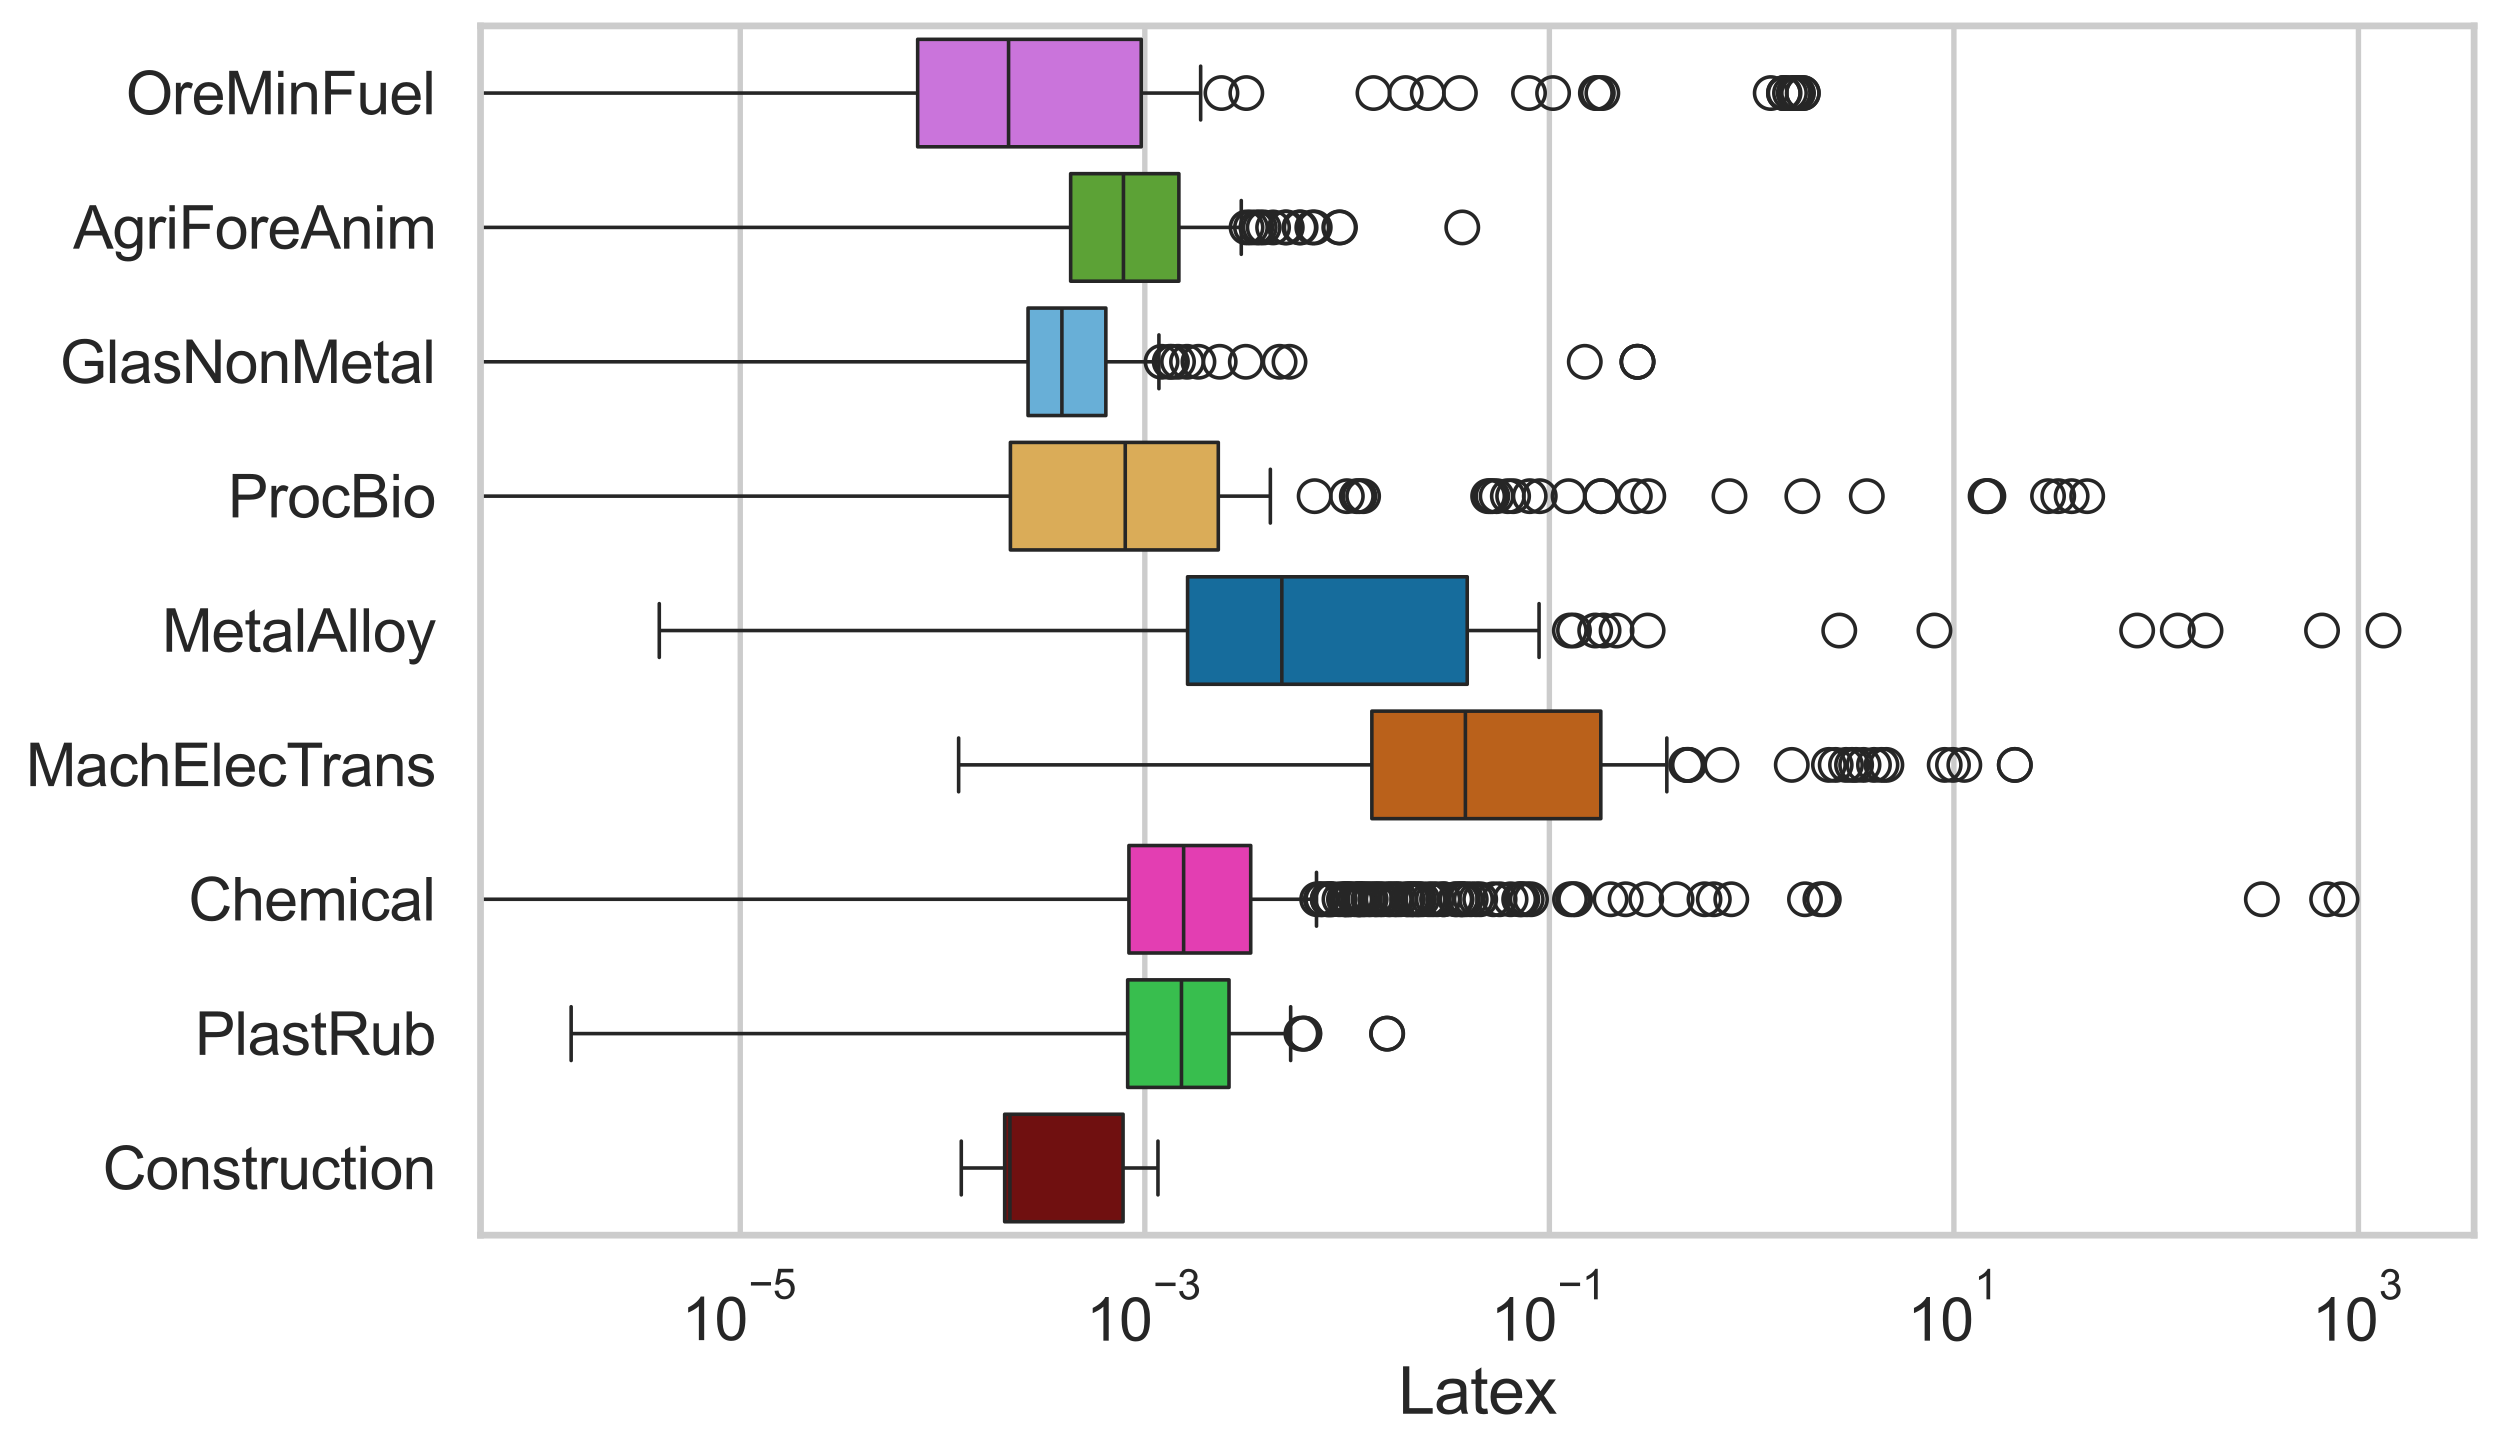 <?xml version="1.0" encoding="utf-8" standalone="no"?>
<!DOCTYPE svg PUBLIC "-//W3C//DTD SVG 1.1//EN"
  "http://www.w3.org/Graphics/SVG/1.1/DTD/svg11.dtd">
<svg xmlns:xlink="http://www.w3.org/1999/xlink" width="695.577pt" height="404.121pt" viewBox="0 0 695.577 404.121" xmlns="http://www.w3.org/2000/svg" version="1.1">
 <defs>
  <style type="text/css">*{stroke-linejoin: round; stroke-linecap: butt}</style>
 </defs>
 <g id="figure_1">
  <g id="patch_1">
   <path d="M 0 404.121 
L 695.577 404.121 
L 695.577 0 
L 0 0 
z
" style="fill: #ffffff"/>
  </g>
  <g id="axes_1">
   <g id="patch_2">
    <path d="M 133.697 343.665 
L 688.377 343.665 
L 688.377 7.2 
L 133.697 7.2 
z
" style="fill: #ffffff"/>
   </g>
   <g id="matplotlib.axis_1">
    <g id="xtick_1">
     <g id="line2d_1">
      <path d="M 205.967 343.665 
L 205.967 7.2 
" clip-path="url(#p8c17ab6122)" style="fill: none; stroke: #cccccc; stroke-width: 1.5; stroke-linecap: round"/>
     </g>
     <g id="text_1">
      <!-- $\mathdefault{10^{-5}}$ -->
      <g style="fill: #262626" transform="translate(189.632 373.015) scale(0.165 -0.165)">
       <defs>
        <path id="ArialMT-31" d="M 2384 0 
L 1822 0 
L 1822 3584 
Q 1619 3391 1289 3197 
Q 959 3003 697 2906 
L 697 3450 
Q 1169 3672 1522 3987 
Q 1875 4303 2022 4600 
L 2384 4600 
L 2384 0 
z
" transform="scale(0.016)"/>
        <path id="ArialMT-30" d="M 266 2259 
Q 266 3072 433 3567 
Q 600 4063 929 4331 
Q 1259 4600 1759 4600 
Q 2128 4600 2406 4451 
Q 2684 4303 2865 4023 
Q 3047 3744 3150 3342 
Q 3253 2941 3253 2259 
Q 3253 1453 3087 958 
Q 2922 463 2592 192 
Q 2263 -78 1759 -78 
Q 1097 -78 719 397 
Q 266 969 266 2259 
z
M 844 2259 
Q 844 1131 1108 757 
Q 1372 384 1759 384 
Q 2147 384 2411 759 
Q 2675 1134 2675 2259 
Q 2675 3391 2411 3762 
Q 2147 4134 1753 4134 
Q 1366 4134 1134 3806 
Q 844 3388 844 2259 
z
" transform="scale(0.016)"/>
        <path id="ArialMT-2212" d="M 3381 1997 
L 356 1997 
L 356 2522 
L 3381 2522 
L 3381 1997 
z
" transform="scale(0.016)"/>
        <path id="ArialMT-35" d="M 266 1200 
L 856 1250 
Q 922 819 1161 601 
Q 1400 384 1738 384 
Q 2144 384 2425 690 
Q 2706 997 2706 1503 
Q 2706 1984 2436 2262 
Q 2166 2541 1728 2541 
Q 1456 2541 1237 2417 
Q 1019 2294 894 2097 
L 366 2166 
L 809 4519 
L 3088 4519 
L 3088 3981 
L 1259 3981 
L 1013 2750 
Q 1425 3038 1878 3038 
Q 2478 3038 2890 2622 
Q 3303 2206 3303 1553 
Q 3303 931 2941 478 
Q 2500 -78 1738 -78 
Q 1113 -78 717 272 
Q 322 622 266 1200 
z
" transform="scale(0.016)"/>
       </defs>
       <use xlink:href="#ArialMT-31" transform="translate(0 0.88)"/>
       <use xlink:href="#ArialMT-30" transform="translate(55.615 0.88)"/>
       <use xlink:href="#ArialMT-2212" transform="translate(112.973 70.573) scale(0.7)"/>
       <use xlink:href="#ArialMT-35" transform="translate(153.852 70.573) scale(0.7)"/>
      </g>
     </g>
    </g>
    <g id="xtick_2">
     <g id="line2d_2">
      <path d="M 318.523 343.665 
L 318.523 7.2 
" clip-path="url(#p8c17ab6122)" style="fill: none; stroke: #cccccc; stroke-width: 1.5; stroke-linecap: round"/>
     </g>
     <g id="text_2">
      <!-- $\mathdefault{10^{-3}}$ -->
      <g style="fill: #262626" transform="translate(302.188 373.18) scale(0.165 -0.165)">
       <defs>
        <path id="ArialMT-33" d="M 269 1209 
L 831 1284 
Q 928 806 1161 595 
Q 1394 384 1728 384 
Q 2125 384 2398 659 
Q 2672 934 2672 1341 
Q 2672 1728 2419 1979 
Q 2166 2231 1775 2231 
Q 1616 2231 1378 2169 
L 1441 2663 
Q 1497 2656 1531 2656 
Q 1891 2656 2178 2843 
Q 2466 3031 2466 3422 
Q 2466 3731 2256 3934 
Q 2047 4138 1716 4138 
Q 1388 4138 1169 3931 
Q 950 3725 888 3313 
L 325 3413 
Q 428 3978 793 4289 
Q 1159 4600 1703 4600 
Q 2078 4600 2393 4439 
Q 2709 4278 2876 4000 
Q 3044 3722 3044 3409 
Q 3044 3113 2884 2869 
Q 2725 2625 2413 2481 
Q 2819 2388 3044 2092 
Q 3269 1797 3269 1353 
Q 3269 753 2831 336 
Q 2394 -81 1725 -81 
Q 1122 -81 723 278 
Q 325 638 269 1209 
z
" transform="scale(0.016)"/>
       </defs>
       <use xlink:href="#ArialMT-31" transform="translate(0 0.994)"/>
       <use xlink:href="#ArialMT-30" transform="translate(55.615 0.994)"/>
       <use xlink:href="#ArialMT-2212" transform="translate(112.973 70.688) scale(0.7)"/>
       <use xlink:href="#ArialMT-33" transform="translate(153.852 70.688) scale(0.7)"/>
      </g>
     </g>
    </g>
    <g id="xtick_3">
     <g id="line2d_3">
      <path d="M 431.079 343.665 
L 431.079 7.2 
" clip-path="url(#p8c17ab6122)" style="fill: none; stroke: #cccccc; stroke-width: 1.5; stroke-linecap: round"/>
     </g>
     <g id="text_3">
      <!-- $\mathdefault{10^{-1}}$ -->
      <g style="fill: #262626" transform="translate(414.744 373.18) scale(0.165 -0.165)">
       <use xlink:href="#ArialMT-31" transform="translate(0 0.994)"/>
       <use xlink:href="#ArialMT-30" transform="translate(55.615 0.994)"/>
       <use xlink:href="#ArialMT-2212" transform="translate(112.973 70.688) scale(0.7)"/>
       <use xlink:href="#ArialMT-31" transform="translate(153.852 70.688) scale(0.7)"/>
      </g>
     </g>
    </g>
    <g id="xtick_4">
     <g id="line2d_4">
      <path d="M 543.635 343.665 
L 543.635 7.2 
" clip-path="url(#p8c17ab6122)" style="fill: none; stroke: #cccccc; stroke-width: 1.5; stroke-linecap: round"/>
     </g>
     <g id="text_4">
      <!-- $\mathdefault{10^{1}}$ -->
      <g style="fill: #262626" transform="translate(530.683 373.18) scale(0.165 -0.165)">
       <use xlink:href="#ArialMT-31" transform="translate(0 0.994)"/>
       <use xlink:href="#ArialMT-30" transform="translate(55.615 0.994)"/>
       <use xlink:href="#ArialMT-31" transform="translate(112.973 70.688) scale(0.7)"/>
      </g>
     </g>
    </g>
    <g id="xtick_5">
     <g id="line2d_5">
      <path d="M 656.191 343.665 
L 656.191 7.2 
" clip-path="url(#p8c17ab6122)" style="fill: none; stroke: #cccccc; stroke-width: 1.5; stroke-linecap: round"/>
     </g>
     <g id="text_5">
      <!-- $\mathdefault{10^{3}}$ -->
      <g style="fill: #262626" transform="translate(643.239 373.18) scale(0.165 -0.165)">
       <use xlink:href="#ArialMT-31" transform="translate(0 0.994)"/>
       <use xlink:href="#ArialMT-30" transform="translate(55.615 0.994)"/>
       <use xlink:href="#ArialMT-33" transform="translate(112.973 70.688) scale(0.7)"/>
      </g>
     </g>
    </g>
    <g id="text_6">
     <!-- Latex -->
     <g style="fill: #262626" transform="translate(389.022 393.344) scale(0.18 -0.18)">
      <defs>
       <path id="ArialMT-4c" d="M 469 0 
L 469 4581 
L 1075 4581 
L 1075 541 
L 3331 541 
L 3331 0 
L 469 0 
z
" transform="scale(0.016)"/>
       <path id="ArialMT-61" d="M 2588 409 
Q 2275 144 1986 34 
Q 1697 -75 1366 -75 
Q 819 -75 525 192 
Q 231 459 231 875 
Q 231 1119 342 1320 
Q 453 1522 633 1644 
Q 813 1766 1038 1828 
Q 1203 1872 1538 1913 
Q 2219 1994 2541 2106 
Q 2544 2222 2544 2253 
Q 2544 2597 2384 2738 
Q 2169 2928 1744 2928 
Q 1347 2928 1158 2789 
Q 969 2650 878 2297 
L 328 2372 
Q 403 2725 575 2942 
Q 747 3159 1072 3276 
Q 1397 3394 1825 3394 
Q 2250 3394 2515 3294 
Q 2781 3194 2906 3042 
Q 3031 2891 3081 2659 
Q 3109 2516 3109 2141 
L 3109 1391 
Q 3109 606 3145 398 
Q 3181 191 3288 0 
L 2700 0 
Q 2613 175 2588 409 
z
M 2541 1666 
Q 2234 1541 1622 1453 
Q 1275 1403 1131 1340 
Q 988 1278 909 1158 
Q 831 1038 831 891 
Q 831 666 1001 516 
Q 1172 366 1500 366 
Q 1825 366 2078 508 
Q 2331 650 2450 897 
Q 2541 1088 2541 1459 
L 2541 1666 
z
" transform="scale(0.016)"/>
       <path id="ArialMT-74" d="M 1650 503 
L 1731 6 
Q 1494 -44 1306 -44 
Q 1000 -44 831 53 
Q 663 150 594 308 
Q 525 466 525 972 
L 525 2881 
L 113 2881 
L 113 3319 
L 525 3319 
L 525 4141 
L 1084 4478 
L 1084 3319 
L 1650 3319 
L 1650 2881 
L 1084 2881 
L 1084 941 
Q 1084 700 1114 631 
Q 1144 563 1211 522 
Q 1278 481 1403 481 
Q 1497 481 1650 503 
z
" transform="scale(0.016)"/>
       <path id="ArialMT-65" d="M 2694 1069 
L 3275 997 
Q 3138 488 2766 206 
Q 2394 -75 1816 -75 
Q 1088 -75 661 373 
Q 234 822 234 1631 
Q 234 2469 665 2931 
Q 1097 3394 1784 3394 
Q 2450 3394 2872 2941 
Q 3294 2488 3294 1666 
Q 3294 1616 3291 1516 
L 816 1516 
Q 847 969 1125 678 
Q 1403 388 1819 388 
Q 2128 388 2347 550 
Q 2566 713 2694 1069 
z
M 847 1978 
L 2700 1978 
Q 2663 2397 2488 2606 
Q 2219 2931 1791 2931 
Q 1403 2931 1139 2672 
Q 875 2413 847 1978 
z
" transform="scale(0.016)"/>
       <path id="ArialMT-78" d="M 47 0 
L 1259 1725 
L 138 3319 
L 841 3319 
L 1350 2541 
Q 1494 2319 1581 2169 
Q 1719 2375 1834 2534 
L 2394 3319 
L 3066 3319 
L 1919 1756 
L 3153 0 
L 2463 0 
L 1781 1031 
L 1600 1309 
L 728 0 
L 47 0 
z
" transform="scale(0.016)"/>
      </defs>
      <use xlink:href="#ArialMT-4c"/>
      <use xlink:href="#ArialMT-61" transform="translate(55.615 0)"/>
      <use xlink:href="#ArialMT-74" transform="translate(111.23 0)"/>
      <use xlink:href="#ArialMT-65" transform="translate(139.014 0)"/>
      <use xlink:href="#ArialMT-78" transform="translate(194.629 0)"/>
     </g>
    </g>
   </g>
   <g id="matplotlib.axis_2">
    <g id="ytick_1">
     <g id="text_7">
      <!-- OreMinFuel -->
      <g style="fill: #262626" transform="translate(35.013 31.798) scale(0.165 -0.165)">
       <defs>
        <path id="ArialMT-4f" d="M 309 2231 
Q 309 3372 921 4017 
Q 1534 4663 2503 4663 
Q 3138 4663 3647 4359 
Q 4156 4056 4423 3514 
Q 4691 2972 4691 2284 
Q 4691 1588 4409 1038 
Q 4128 488 3612 205 
Q 3097 -78 2500 -78 
Q 1853 -78 1343 234 
Q 834 547 571 1087 
Q 309 1628 309 2231 
z
M 934 2222 
Q 934 1394 1379 917 
Q 1825 441 2497 441 
Q 3181 441 3623 922 
Q 4066 1403 4066 2288 
Q 4066 2847 3877 3264 
Q 3688 3681 3323 3911 
Q 2959 4141 2506 4141 
Q 1863 4141 1398 3698 
Q 934 3256 934 2222 
z
" transform="scale(0.016)"/>
        <path id="ArialMT-72" d="M 416 0 
L 416 3319 
L 922 3319 
L 922 2816 
Q 1116 3169 1280 3281 
Q 1444 3394 1641 3394 
Q 1925 3394 2219 3213 
L 2025 2691 
Q 1819 2813 1613 2813 
Q 1428 2813 1281 2702 
Q 1134 2591 1072 2394 
Q 978 2094 978 1738 
L 978 0 
L 416 0 
z
" transform="scale(0.016)"/>
        <path id="ArialMT-4d" d="M 475 0 
L 475 4581 
L 1388 4581 
L 2472 1338 
Q 2622 884 2691 659 
Q 2769 909 2934 1394 
L 4031 4581 
L 4847 4581 
L 4847 0 
L 4263 0 
L 4263 3834 
L 2931 0 
L 2384 0 
L 1059 3900 
L 1059 0 
L 475 0 
z
" transform="scale(0.016)"/>
        <path id="ArialMT-69" d="M 425 3934 
L 425 4581 
L 988 4581 
L 988 3934 
L 425 3934 
z
M 425 0 
L 425 3319 
L 988 3319 
L 988 0 
L 425 0 
z
" transform="scale(0.016)"/>
        <path id="ArialMT-6e" d="M 422 0 
L 422 3319 
L 928 3319 
L 928 2847 
Q 1294 3394 1984 3394 
Q 2284 3394 2536 3286 
Q 2788 3178 2913 3003 
Q 3038 2828 3088 2588 
Q 3119 2431 3119 2041 
L 3119 0 
L 2556 0 
L 2556 2019 
Q 2556 2363 2490 2533 
Q 2425 2703 2258 2804 
Q 2091 2906 1866 2906 
Q 1506 2906 1245 2678 
Q 984 2450 984 1813 
L 984 0 
L 422 0 
z
" transform="scale(0.016)"/>
        <path id="ArialMT-46" d="M 525 0 
L 525 4581 
L 3616 4581 
L 3616 4041 
L 1131 4041 
L 1131 2622 
L 3281 2622 
L 3281 2081 
L 1131 2081 
L 1131 0 
L 525 0 
z
" transform="scale(0.016)"/>
        <path id="ArialMT-75" d="M 2597 0 
L 2597 488 
Q 2209 -75 1544 -75 
Q 1250 -75 995 37 
Q 741 150 617 320 
Q 494 491 444 738 
Q 409 903 409 1263 
L 409 3319 
L 972 3319 
L 972 1478 
Q 972 1038 1006 884 
Q 1059 663 1231 536 
Q 1403 409 1656 409 
Q 1909 409 2131 539 
Q 2353 669 2445 892 
Q 2538 1116 2538 1541 
L 2538 3319 
L 3100 3319 
L 3100 0 
L 2597 0 
z
" transform="scale(0.016)"/>
        <path id="ArialMT-6c" d="M 409 0 
L 409 4581 
L 972 4581 
L 972 0 
L 409 0 
z
" transform="scale(0.016)"/>
       </defs>
       <use xlink:href="#ArialMT-4f"/>
       <use xlink:href="#ArialMT-72" transform="translate(77.783 0)"/>
       <use xlink:href="#ArialMT-65" transform="translate(111.084 0)"/>
       <use xlink:href="#ArialMT-4d" transform="translate(166.699 0)"/>
       <use xlink:href="#ArialMT-69" transform="translate(250 0)"/>
       <use xlink:href="#ArialMT-6e" transform="translate(272.217 0)"/>
       <use xlink:href="#ArialMT-46" transform="translate(327.832 0)"/>
       <use xlink:href="#ArialMT-75" transform="translate(388.916 0)"/>
       <use xlink:href="#ArialMT-65" transform="translate(444.531 0)"/>
       <use xlink:href="#ArialMT-6c" transform="translate(500.146 0)"/>
      </g>
     </g>
    </g>
    <g id="ytick_2">
     <g id="text_8">
      <!-- AgriForeAnim -->
      <g style="fill: #262626" transform="translate(20.341 69.183) scale(0.165 -0.165)">
       <defs>
        <path id="ArialMT-41" d="M -9 0 
L 1750 4581 
L 2403 4581 
L 4278 0 
L 3588 0 
L 3053 1388 
L 1138 1388 
L 634 0 
L -9 0 
z
M 1313 1881 
L 2866 1881 
L 2388 3150 
Q 2169 3728 2063 4100 
Q 1975 3659 1816 3225 
L 1313 1881 
z
" transform="scale(0.016)"/>
        <path id="ArialMT-67" d="M 319 -275 
L 866 -356 
Q 900 -609 1056 -725 
Q 1266 -881 1628 -881 
Q 2019 -881 2231 -725 
Q 2444 -569 2519 -288 
Q 2563 -116 2559 434 
Q 2191 0 1641 0 
Q 956 0 581 494 
Q 206 988 206 1678 
Q 206 2153 378 2554 
Q 550 2956 876 3175 
Q 1203 3394 1644 3394 
Q 2231 3394 2613 2919 
L 2613 3319 
L 3131 3319 
L 3131 450 
Q 3131 -325 2973 -648 
Q 2816 -972 2473 -1159 
Q 2131 -1347 1631 -1347 
Q 1038 -1347 672 -1080 
Q 306 -813 319 -275 
z
M 784 1719 
Q 784 1066 1043 766 
Q 1303 466 1694 466 
Q 2081 466 2343 764 
Q 2606 1063 2606 1700 
Q 2606 2309 2336 2618 
Q 2066 2928 1684 2928 
Q 1309 2928 1046 2623 
Q 784 2319 784 1719 
z
" transform="scale(0.016)"/>
        <path id="ArialMT-6f" d="M 213 1659 
Q 213 2581 725 3025 
Q 1153 3394 1769 3394 
Q 2453 3394 2887 2945 
Q 3322 2497 3322 1706 
Q 3322 1066 3130 698 
Q 2938 331 2570 128 
Q 2203 -75 1769 -75 
Q 1072 -75 642 372 
Q 213 819 213 1659 
z
M 791 1659 
Q 791 1022 1069 705 
Q 1347 388 1769 388 
Q 2188 388 2466 706 
Q 2744 1025 2744 1678 
Q 2744 2294 2464 2611 
Q 2184 2928 1769 2928 
Q 1347 2928 1069 2612 
Q 791 2297 791 1659 
z
" transform="scale(0.016)"/>
        <path id="ArialMT-6d" d="M 422 0 
L 422 3319 
L 925 3319 
L 925 2853 
Q 1081 3097 1340 3245 
Q 1600 3394 1931 3394 
Q 2300 3394 2536 3241 
Q 2772 3088 2869 2813 
Q 3263 3394 3894 3394 
Q 4388 3394 4653 3120 
Q 4919 2847 4919 2278 
L 4919 0 
L 4359 0 
L 4359 2091 
Q 4359 2428 4304 2576 
Q 4250 2725 4106 2815 
Q 3963 2906 3769 2906 
Q 3419 2906 3187 2673 
Q 2956 2441 2956 1928 
L 2956 0 
L 2394 0 
L 2394 2156 
Q 2394 2531 2256 2718 
Q 2119 2906 1806 2906 
Q 1569 2906 1367 2781 
Q 1166 2656 1075 2415 
Q 984 2175 984 1722 
L 984 0 
L 422 0 
z
" transform="scale(0.016)"/>
       </defs>
       <use xlink:href="#ArialMT-41"/>
       <use xlink:href="#ArialMT-67" transform="translate(66.699 0)"/>
       <use xlink:href="#ArialMT-72" transform="translate(122.314 0)"/>
       <use xlink:href="#ArialMT-69" transform="translate(155.615 0)"/>
       <use xlink:href="#ArialMT-46" transform="translate(177.832 0)"/>
       <use xlink:href="#ArialMT-6f" transform="translate(238.916 0)"/>
       <use xlink:href="#ArialMT-72" transform="translate(294.531 0)"/>
       <use xlink:href="#ArialMT-65" transform="translate(327.832 0)"/>
       <use xlink:href="#ArialMT-41" transform="translate(383.447 0)"/>
       <use xlink:href="#ArialMT-6e" transform="translate(450.146 0)"/>
       <use xlink:href="#ArialMT-69" transform="translate(505.762 0)"/>
       <use xlink:href="#ArialMT-6d" transform="translate(527.979 0)"/>
      </g>
     </g>
    </g>
    <g id="ytick_3">
     <g id="text_9">
      <!-- GlasNonMetal -->
      <g style="fill: #262626" transform="translate(16.659 106.568) scale(0.165 -0.165)">
       <defs>
        <path id="ArialMT-47" d="M 2638 1797 
L 2638 2334 
L 4578 2338 
L 4578 638 
Q 4131 281 3656 101 
Q 3181 -78 2681 -78 
Q 2006 -78 1454 211 
Q 903 500 622 1047 
Q 341 1594 341 2269 
Q 341 2938 620 3517 
Q 900 4097 1425 4378 
Q 1950 4659 2634 4659 
Q 3131 4659 3532 4498 
Q 3934 4338 4162 4050 
Q 4391 3763 4509 3300 
L 3963 3150 
Q 3859 3500 3706 3700 
Q 3553 3900 3268 4020 
Q 2984 4141 2638 4141 
Q 2222 4141 1919 4014 
Q 1616 3888 1430 3681 
Q 1244 3475 1141 3228 
Q 966 2803 966 2306 
Q 966 1694 1177 1281 
Q 1388 869 1791 669 
Q 2194 469 2647 469 
Q 3041 469 3416 620 
Q 3791 772 3984 944 
L 3984 1797 
L 2638 1797 
z
" transform="scale(0.016)"/>
        <path id="ArialMT-73" d="M 197 991 
L 753 1078 
Q 800 744 1014 566 
Q 1228 388 1613 388 
Q 2000 388 2187 545 
Q 2375 703 2375 916 
Q 2375 1106 2209 1216 
Q 2094 1291 1634 1406 
Q 1016 1563 777 1677 
Q 538 1791 414 1992 
Q 291 2194 291 2438 
Q 291 2659 392 2848 
Q 494 3038 669 3163 
Q 800 3259 1026 3326 
Q 1253 3394 1513 3394 
Q 1903 3394 2198 3281 
Q 2494 3169 2634 2976 
Q 2775 2784 2828 2463 
L 2278 2388 
Q 2241 2644 2061 2787 
Q 1881 2931 1553 2931 
Q 1166 2931 1000 2803 
Q 834 2675 834 2503 
Q 834 2394 903 2306 
Q 972 2216 1119 2156 
Q 1203 2125 1616 2013 
Q 2213 1853 2448 1751 
Q 2684 1650 2818 1456 
Q 2953 1263 2953 975 
Q 2953 694 2789 445 
Q 2625 197 2315 61 
Q 2006 -75 1616 -75 
Q 969 -75 630 194 
Q 291 463 197 991 
z
" transform="scale(0.016)"/>
        <path id="ArialMT-4e" d="M 488 0 
L 488 4581 
L 1109 4581 
L 3516 984 
L 3516 4581 
L 4097 4581 
L 4097 0 
L 3475 0 
L 1069 3600 
L 1069 0 
L 488 0 
z
" transform="scale(0.016)"/>
       </defs>
       <use xlink:href="#ArialMT-47"/>
       <use xlink:href="#ArialMT-6c" transform="translate(77.783 0)"/>
       <use xlink:href="#ArialMT-61" transform="translate(100 0)"/>
       <use xlink:href="#ArialMT-73" transform="translate(155.615 0)"/>
       <use xlink:href="#ArialMT-4e" transform="translate(205.615 0)"/>
       <use xlink:href="#ArialMT-6f" transform="translate(277.832 0)"/>
       <use xlink:href="#ArialMT-6e" transform="translate(333.447 0)"/>
       <use xlink:href="#ArialMT-4d" transform="translate(389.062 0)"/>
       <use xlink:href="#ArialMT-65" transform="translate(472.363 0)"/>
       <use xlink:href="#ArialMT-74" transform="translate(527.979 0)"/>
       <use xlink:href="#ArialMT-61" transform="translate(555.762 0)"/>
       <use xlink:href="#ArialMT-6c" transform="translate(611.377 0)"/>
      </g>
     </g>
    </g>
    <g id="ytick_4">
     <g id="text_10">
      <!-- ProcBio -->
      <g style="fill: #262626" transform="translate(63.424 143.953) scale(0.165 -0.165)">
       <defs>
        <path id="ArialMT-50" d="M 494 0 
L 494 4581 
L 2222 4581 
Q 2678 4581 2919 4538 
Q 3256 4481 3484 4323 
Q 3713 4166 3852 3881 
Q 3991 3597 3991 3256 
Q 3991 2672 3619 2267 
Q 3247 1863 2275 1863 
L 1100 1863 
L 1100 0 
L 494 0 
z
M 1100 2403 
L 2284 2403 
Q 2872 2403 3119 2622 
Q 3366 2841 3366 3238 
Q 3366 3525 3220 3729 
Q 3075 3934 2838 4000 
Q 2684 4041 2272 4041 
L 1100 4041 
L 1100 2403 
z
" transform="scale(0.016)"/>
        <path id="ArialMT-63" d="M 2588 1216 
L 3141 1144 
Q 3050 572 2676 248 
Q 2303 -75 1759 -75 
Q 1078 -75 664 370 
Q 250 816 250 1647 
Q 250 2184 428 2587 
Q 606 2991 970 3192 
Q 1334 3394 1763 3394 
Q 2303 3394 2647 3120 
Q 2991 2847 3088 2344 
L 2541 2259 
Q 2463 2594 2264 2762 
Q 2066 2931 1784 2931 
Q 1359 2931 1093 2626 
Q 828 2322 828 1663 
Q 828 994 1084 691 
Q 1341 388 1753 388 
Q 2084 388 2306 591 
Q 2528 794 2588 1216 
z
" transform="scale(0.016)"/>
        <path id="ArialMT-42" d="M 469 0 
L 469 4581 
L 2188 4581 
Q 2713 4581 3030 4442 
Q 3347 4303 3526 4014 
Q 3706 3725 3706 3409 
Q 3706 3116 3547 2856 
Q 3388 2597 3066 2438 
Q 3481 2316 3704 2022 
Q 3928 1728 3928 1328 
Q 3928 1006 3792 729 
Q 3656 453 3456 303 
Q 3256 153 2954 76 
Q 2653 0 2216 0 
L 469 0 
z
M 1075 2656 
L 2066 2656 
Q 2469 2656 2644 2709 
Q 2875 2778 2992 2937 
Q 3109 3097 3109 3338 
Q 3109 3566 3000 3739 
Q 2891 3913 2687 3977 
Q 2484 4041 1991 4041 
L 1075 4041 
L 1075 2656 
z
M 1075 541 
L 2216 541 
Q 2509 541 2628 563 
Q 2838 600 2978 687 
Q 3119 775 3209 942 
Q 3300 1109 3300 1328 
Q 3300 1584 3169 1773 
Q 3038 1963 2805 2039 
Q 2572 2116 2134 2116 
L 1075 2116 
L 1075 541 
z
" transform="scale(0.016)"/>
       </defs>
       <use xlink:href="#ArialMT-50"/>
       <use xlink:href="#ArialMT-72" transform="translate(66.699 0)"/>
       <use xlink:href="#ArialMT-6f" transform="translate(100 0)"/>
       <use xlink:href="#ArialMT-63" transform="translate(155.615 0)"/>
       <use xlink:href="#ArialMT-42" transform="translate(205.615 0)"/>
       <use xlink:href="#ArialMT-69" transform="translate(272.314 0)"/>
       <use xlink:href="#ArialMT-6f" transform="translate(294.531 0)"/>
      </g>
     </g>
    </g>
    <g id="ytick_5">
     <g id="text_11">
      <!-- MetalAlloy -->
      <g style="fill: #262626" transform="translate(45.088 181.337) scale(0.165 -0.165)">
       <defs>
        <path id="ArialMT-79" d="M 397 -1278 
L 334 -750 
Q 519 -800 656 -800 
Q 844 -800 956 -737 
Q 1069 -675 1141 -563 
Q 1194 -478 1313 -144 
Q 1328 -97 1363 -6 
L 103 3319 
L 709 3319 
L 1400 1397 
Q 1534 1031 1641 628 
Q 1738 1016 1872 1384 
L 2581 3319 
L 3144 3319 
L 1881 -56 
Q 1678 -603 1566 -809 
Q 1416 -1088 1222 -1217 
Q 1028 -1347 759 -1347 
Q 597 -1347 397 -1278 
z
" transform="scale(0.016)"/>
       </defs>
       <use xlink:href="#ArialMT-4d"/>
       <use xlink:href="#ArialMT-65" transform="translate(83.301 0)"/>
       <use xlink:href="#ArialMT-74" transform="translate(138.916 0)"/>
       <use xlink:href="#ArialMT-61" transform="translate(166.699 0)"/>
       <use xlink:href="#ArialMT-6c" transform="translate(222.314 0)"/>
       <use xlink:href="#ArialMT-41" transform="translate(244.531 0)"/>
       <use xlink:href="#ArialMT-6c" transform="translate(311.23 0)"/>
       <use xlink:href="#ArialMT-6c" transform="translate(333.447 0)"/>
       <use xlink:href="#ArialMT-6f" transform="translate(355.664 0)"/>
       <use xlink:href="#ArialMT-79" transform="translate(411.279 0)"/>
      </g>
     </g>
    </g>
    <g id="ytick_6">
     <g id="text_12">
      <!-- MachElecTrans -->
      <g style="fill: #262626" transform="translate(7.2 218.722) scale(0.165 -0.165)">
       <defs>
        <path id="ArialMT-68" d="M 422 0 
L 422 4581 
L 984 4581 
L 984 2938 
Q 1378 3394 1978 3394 
Q 2347 3394 2619 3248 
Q 2891 3103 3008 2847 
Q 3125 2591 3125 2103 
L 3125 0 
L 2563 0 
L 2563 2103 
Q 2563 2525 2380 2717 
Q 2197 2909 1863 2909 
Q 1613 2909 1392 2779 
Q 1172 2650 1078 2428 
Q 984 2206 984 1816 
L 984 0 
L 422 0 
z
" transform="scale(0.016)"/>
        <path id="ArialMT-45" d="M 506 0 
L 506 4581 
L 3819 4581 
L 3819 4041 
L 1113 4041 
L 1113 2638 
L 3647 2638 
L 3647 2100 
L 1113 2100 
L 1113 541 
L 3925 541 
L 3925 0 
L 506 0 
z
" transform="scale(0.016)"/>
        <path id="ArialMT-54" d="M 1659 0 
L 1659 4041 
L 150 4041 
L 150 4581 
L 3781 4581 
L 3781 4041 
L 2266 4041 
L 2266 0 
L 1659 0 
z
" transform="scale(0.016)"/>
       </defs>
       <use xlink:href="#ArialMT-4d"/>
       <use xlink:href="#ArialMT-61" transform="translate(83.301 0)"/>
       <use xlink:href="#ArialMT-63" transform="translate(138.916 0)"/>
       <use xlink:href="#ArialMT-68" transform="translate(188.916 0)"/>
       <use xlink:href="#ArialMT-45" transform="translate(244.531 0)"/>
       <use xlink:href="#ArialMT-6c" transform="translate(311.23 0)"/>
       <use xlink:href="#ArialMT-65" transform="translate(333.447 0)"/>
       <use xlink:href="#ArialMT-63" transform="translate(389.062 0)"/>
       <use xlink:href="#ArialMT-54" transform="translate(439.062 0)"/>
       <use xlink:href="#ArialMT-72" transform="translate(496.396 0)"/>
       <use xlink:href="#ArialMT-61" transform="translate(529.697 0)"/>
       <use xlink:href="#ArialMT-6e" transform="translate(585.312 0)"/>
       <use xlink:href="#ArialMT-73" transform="translate(640.928 0)"/>
      </g>
     </g>
    </g>
    <g id="ytick_7">
     <g id="text_13">
      <!-- Chemical -->
      <g style="fill: #262626" transform="translate(52.428 256.107) scale(0.165 -0.165)">
       <defs>
        <path id="ArialMT-43" d="M 3763 1606 
L 4369 1453 
Q 4178 706 3683 314 
Q 3188 -78 2472 -78 
Q 1731 -78 1267 223 
Q 803 525 561 1097 
Q 319 1669 319 2325 
Q 319 3041 592 3573 
Q 866 4106 1370 4382 
Q 1875 4659 2481 4659 
Q 3169 4659 3637 4309 
Q 4106 3959 4291 3325 
L 3694 3184 
Q 3534 3684 3231 3912 
Q 2928 4141 2469 4141 
Q 1941 4141 1586 3887 
Q 1231 3634 1087 3207 
Q 944 2781 944 2328 
Q 944 1744 1114 1308 
Q 1284 872 1643 656 
Q 2003 441 2422 441 
Q 2931 441 3284 734 
Q 3638 1028 3763 1606 
z
" transform="scale(0.016)"/>
       </defs>
       <use xlink:href="#ArialMT-43"/>
       <use xlink:href="#ArialMT-68" transform="translate(72.217 0)"/>
       <use xlink:href="#ArialMT-65" transform="translate(127.832 0)"/>
       <use xlink:href="#ArialMT-6d" transform="translate(183.447 0)"/>
       <use xlink:href="#ArialMT-69" transform="translate(266.748 0)"/>
       <use xlink:href="#ArialMT-63" transform="translate(288.965 0)"/>
       <use xlink:href="#ArialMT-61" transform="translate(338.965 0)"/>
       <use xlink:href="#ArialMT-6c" transform="translate(394.58 0)"/>
      </g>
     </g>
    </g>
    <g id="ytick_8">
     <g id="text_14">
      <!-- PlastRub -->
      <g style="fill: #262626" transform="translate(54.248 293.492) scale(0.165 -0.165)">
       <defs>
        <path id="ArialMT-52" d="M 503 0 
L 503 4581 
L 2534 4581 
Q 3147 4581 3465 4457 
Q 3784 4334 3975 4021 
Q 4166 3709 4166 3331 
Q 4166 2844 3850 2509 
Q 3534 2175 2875 2084 
Q 3116 1969 3241 1856 
Q 3506 1613 3744 1247 
L 4541 0 
L 3778 0 
L 3172 953 
Q 2906 1366 2734 1584 
Q 2563 1803 2427 1890 
Q 2291 1978 2150 2013 
Q 2047 2034 1813 2034 
L 1109 2034 
L 1109 0 
L 503 0 
z
M 1109 2559 
L 2413 2559 
Q 2828 2559 3062 2645 
Q 3297 2731 3419 2920 
Q 3541 3109 3541 3331 
Q 3541 3656 3305 3865 
Q 3069 4075 2559 4075 
L 1109 4075 
L 1109 2559 
z
" transform="scale(0.016)"/>
        <path id="ArialMT-62" d="M 941 0 
L 419 0 
L 419 4581 
L 981 4581 
L 981 2947 
Q 1338 3394 1891 3394 
Q 2197 3394 2470 3270 
Q 2744 3147 2920 2923 
Q 3097 2700 3197 2384 
Q 3297 2069 3297 1709 
Q 3297 856 2875 390 
Q 2453 -75 1863 -75 
Q 1275 -75 941 416 
L 941 0 
z
M 934 1684 
Q 934 1088 1097 822 
Q 1363 388 1816 388 
Q 2184 388 2453 708 
Q 2722 1028 2722 1663 
Q 2722 2313 2464 2622 
Q 2206 2931 1841 2931 
Q 1472 2931 1203 2611 
Q 934 2291 934 1684 
z
" transform="scale(0.016)"/>
       </defs>
       <use xlink:href="#ArialMT-50"/>
       <use xlink:href="#ArialMT-6c" transform="translate(66.699 0)"/>
       <use xlink:href="#ArialMT-61" transform="translate(88.916 0)"/>
       <use xlink:href="#ArialMT-73" transform="translate(144.531 0)"/>
       <use xlink:href="#ArialMT-74" transform="translate(194.531 0)"/>
       <use xlink:href="#ArialMT-52" transform="translate(222.314 0)"/>
       <use xlink:href="#ArialMT-75" transform="translate(294.531 0)"/>
       <use xlink:href="#ArialMT-62" transform="translate(350.146 0)"/>
      </g>
     </g>
    </g>
    <g id="ytick_9">
     <g id="text_15">
      <!-- Construction -->
      <g style="fill: #262626" transform="translate(28.575 330.877) scale(0.165 -0.165)">
       <use xlink:href="#ArialMT-43"/>
       <use xlink:href="#ArialMT-6f" transform="translate(72.217 0)"/>
       <use xlink:href="#ArialMT-6e" transform="translate(127.832 0)"/>
       <use xlink:href="#ArialMT-73" transform="translate(183.447 0)"/>
       <use xlink:href="#ArialMT-74" transform="translate(233.447 0)"/>
       <use xlink:href="#ArialMT-72" transform="translate(261.23 0)"/>
       <use xlink:href="#ArialMT-75" transform="translate(294.531 0)"/>
       <use xlink:href="#ArialMT-63" transform="translate(350.146 0)"/>
       <use xlink:href="#ArialMT-74" transform="translate(400.146 0)"/>
       <use xlink:href="#ArialMT-69" transform="translate(427.93 0)"/>
       <use xlink:href="#ArialMT-6f" transform="translate(450.146 0)"/>
       <use xlink:href="#ArialMT-6e" transform="translate(505.762 0)"/>
      </g>
     </g>
    </g>
   </g>
   <g id="patch_3">
    <path d="M 255.324 10.938 
L 255.324 40.846 
L 317.526 40.846 
L 317.526 10.938 
L 255.324 10.938 
z
" clip-path="url(#p8c17ab6122)" style="fill: #ca74db; stroke: #262626; stroke-linejoin: miter"/>
   </g>
   <g id="line2d_6">
    <path d="M 255.324 25.892 
L -1 25.892 
" clip-path="url(#p8c17ab6122)" style="fill: none; stroke: #262626"/>
   </g>
   <g id="line2d_7">
    <path d="M 317.526 25.892 
L 334.058 25.892 
" clip-path="url(#p8c17ab6122)" style="fill: none; stroke: #262626"/>
   </g>
   <g id="line2d_8">
    <path clip-path="url(#p8c17ab6122)" style="fill: none; stroke: #262626; stroke-linecap: round"/>
   </g>
   <g id="line2d_9">
    <path d="M 334.058 18.415 
L 334.058 33.369 
" clip-path="url(#p8c17ab6122)" style="fill: none; stroke: #262626; stroke-linecap: round"/>
   </g>
   <g id="line2d_10">
    <defs>
     <path id="m4a6186d5d4" d="M 0 4.5 
C 1.193 4.5 2.338 4.026 3.182 3.182 
C 4.026 2.338 4.5 1.193 4.5 0 
C 4.5 -1.193 4.026 -2.338 3.182 -3.182 
C 2.338 -4.026 1.193 -4.5 0 -4.5 
C -1.193 -4.5 -2.338 -4.026 -3.182 -3.182 
C -4.026 -2.338 -4.5 -1.193 -4.5 0 
C -4.5 1.193 -4.026 2.338 -3.182 3.182 
C -2.338 4.026 -1.193 4.5 0 4.5 
z
" style="stroke: #262626"/>
    </defs>
    <g clip-path="url(#p8c17ab6122)">
     <use xlink:href="#m4a6186d5d4" x="499.706" y="25.892" style="fill-opacity: 0; stroke: #262626"/>
     <use xlink:href="#m4a6186d5d4" x="496.347" y="25.892" style="fill-opacity: 0; stroke: #262626"/>
     <use xlink:href="#m4a6186d5d4" x="391.091" y="25.892" style="fill-opacity: 0; stroke: #262626"/>
     <use xlink:href="#m4a6186d5d4" x="382.143" y="25.892" style="fill-opacity: 0; stroke: #262626"/>
     <use xlink:href="#m4a6186d5d4" x="444.572" y="25.892" style="fill-opacity: 0; stroke: #262626"/>
     <use xlink:href="#m4a6186d5d4" x="346.765" y="25.892" style="fill-opacity: 0; stroke: #262626"/>
     <use xlink:href="#m4a6186d5d4" x="501.599" y="25.892" style="fill-opacity: 0; stroke: #262626"/>
     <use xlink:href="#m4a6186d5d4" x="425.42" y="25.892" style="fill-opacity: 0; stroke: #262626"/>
     <use xlink:href="#m4a6186d5d4" x="406.188" y="25.892" style="fill-opacity: 0; stroke: #262626"/>
     <use xlink:href="#m4a6186d5d4" x="500.266" y="25.892" style="fill-opacity: 0; stroke: #262626"/>
     <use xlink:href="#m4a6186d5d4" x="499.07" y="25.892" style="fill-opacity: 0; stroke: #262626"/>
     <use xlink:href="#m4a6186d5d4" x="445.82" y="25.892" style="fill-opacity: 0; stroke: #262626"/>
     <use xlink:href="#m4a6186d5d4" x="496.349" y="25.892" style="fill-opacity: 0; stroke: #262626"/>
     <use xlink:href="#m4a6186d5d4" x="499.588" y="25.892" style="fill-opacity: 0; stroke: #262626"/>
     <use xlink:href="#m4a6186d5d4" x="501.599" y="25.892" style="fill-opacity: 0; stroke: #262626"/>
     <use xlink:href="#m4a6186d5d4" x="444.021" y="25.892" style="fill-opacity: 0; stroke: #262626"/>
     <use xlink:href="#m4a6186d5d4" x="339.849" y="25.892" style="fill-opacity: 0; stroke: #262626"/>
     <use xlink:href="#m4a6186d5d4" x="432.115" y="25.892" style="fill-opacity: 0; stroke: #262626"/>
     <use xlink:href="#m4a6186d5d4" x="496.532" y="25.892" style="fill-opacity: 0; stroke: #262626"/>
     <use xlink:href="#m4a6186d5d4" x="499.588" y="25.892" style="fill-opacity: 0; stroke: #262626"/>
     <use xlink:href="#m4a6186d5d4" x="498.027" y="25.892" style="fill-opacity: 0; stroke: #262626"/>
     <use xlink:href="#m4a6186d5d4" x="492.662" y="25.892" style="fill-opacity: 0; stroke: #262626"/>
     <use xlink:href="#m4a6186d5d4" x="397.251" y="25.892" style="fill-opacity: 0; stroke: #262626"/>
    </g>
   </g>
   <g id="patch_4">
    <path d="M 297.888 48.323 
L 297.888 78.231 
L 327.999 78.231 
L 327.999 48.323 
L 297.888 48.323 
z
" clip-path="url(#p8c17ab6122)" style="fill: #5ca236; stroke: #262626; stroke-linejoin: miter"/>
   </g>
   <g id="line2d_11">
    <path d="M 297.888 63.277 
L -1 63.277 
" clip-path="url(#p8c17ab6122)" style="fill: none; stroke: #262626"/>
   </g>
   <g id="line2d_12">
    <path d="M 327.999 63.277 
L 345.36 63.277 
" clip-path="url(#p8c17ab6122)" style="fill: none; stroke: #262626"/>
   </g>
   <g id="line2d_13">
    <path clip-path="url(#p8c17ab6122)" style="fill: none; stroke: #262626; stroke-linecap: round"/>
   </g>
   <g id="line2d_14">
    <path d="M 345.36 55.8 
L 345.36 70.754 
" clip-path="url(#p8c17ab6122)" style="fill: none; stroke: #262626; stroke-linecap: round"/>
   </g>
   <g id="line2d_15">
    <g clip-path="url(#p8c17ab6122)">
     <use xlink:href="#m4a6186d5d4" x="365.124" y="63.277" style="fill-opacity: 0; stroke: #262626"/>
     <use xlink:href="#m4a6186d5d4" x="346.831" y="63.277" style="fill-opacity: 0; stroke: #262626"/>
     <use xlink:href="#m4a6186d5d4" x="354.211" y="63.277" style="fill-opacity: 0; stroke: #262626"/>
     <use xlink:href="#m4a6186d5d4" x="358.019" y="63.277" style="fill-opacity: 0; stroke: #262626"/>
     <use xlink:href="#m4a6186d5d4" x="406.849" y="63.277" style="fill-opacity: 0; stroke: #262626"/>
     <use xlink:href="#m4a6186d5d4" x="372.622" y="63.277" style="fill-opacity: 0; stroke: #262626"/>
     <use xlink:href="#m4a6186d5d4" x="372.823" y="63.277" style="fill-opacity: 0; stroke: #262626"/>
     <use xlink:href="#m4a6186d5d4" x="361.544" y="63.277" style="fill-opacity: 0; stroke: #262626"/>
     <use xlink:href="#m4a6186d5d4" x="365.802" y="63.277" style="fill-opacity: 0; stroke: #262626"/>
     <use xlink:href="#m4a6186d5d4" x="351.592" y="63.277" style="fill-opacity: 0; stroke: #262626"/>
     <use xlink:href="#m4a6186d5d4" x="357.526" y="63.277" style="fill-opacity: 0; stroke: #262626"/>
     <use xlink:href="#m4a6186d5d4" x="350.513" y="63.277" style="fill-opacity: 0; stroke: #262626"/>
     <use xlink:href="#m4a6186d5d4" x="361.873" y="63.277" style="fill-opacity: 0; stroke: #262626"/>
     <use xlink:href="#m4a6186d5d4" x="349.574" y="63.277" style="fill-opacity: 0; stroke: #262626"/>
     <use xlink:href="#m4a6186d5d4" x="348.059" y="63.277" style="fill-opacity: 0; stroke: #262626"/>
    </g>
   </g>
   <g id="patch_5">
    <path d="M 286.035 85.708 
L 286.035 115.616 
L 307.68 115.616 
L 307.68 85.708 
L 286.035 85.708 
z
" clip-path="url(#p8c17ab6122)" style="fill: #68afd7; stroke: #262626; stroke-linejoin: miter"/>
   </g>
   <g id="line2d_16">
    <path d="M 286.035 100.662 
L -1 100.662 
" clip-path="url(#p8c17ab6122)" style="fill: none; stroke: #262626"/>
   </g>
   <g id="line2d_17">
    <path d="M 307.68 100.662 
L 322.447 100.662 
" clip-path="url(#p8c17ab6122)" style="fill: none; stroke: #262626"/>
   </g>
   <g id="line2d_18">
    <path clip-path="url(#p8c17ab6122)" style="fill: none; stroke: #262626; stroke-linecap: round"/>
   </g>
   <g id="line2d_19">
    <path d="M 322.447 93.185 
L 322.447 108.139 
" clip-path="url(#p8c17ab6122)" style="fill: none; stroke: #262626; stroke-linecap: round"/>
   </g>
   <g id="line2d_20">
    <g clip-path="url(#p8c17ab6122)">
     <use xlink:href="#m4a6186d5d4" x="455.601" y="100.662" style="fill-opacity: 0; stroke: #262626"/>
     <use xlink:href="#m4a6186d5d4" x="358.78" y="100.662" style="fill-opacity: 0; stroke: #262626"/>
     <use xlink:href="#m4a6186d5d4" x="440.936" y="100.662" style="fill-opacity: 0; stroke: #262626"/>
     <use xlink:href="#m4a6186d5d4" x="323.167" y="100.662" style="fill-opacity: 0; stroke: #262626"/>
     <use xlink:href="#m4a6186d5d4" x="326.072" y="100.662" style="fill-opacity: 0; stroke: #262626"/>
     <use xlink:href="#m4a6186d5d4" x="327.762" y="100.662" style="fill-opacity: 0; stroke: #262626"/>
     <use xlink:href="#m4a6186d5d4" x="339.355" y="100.662" style="fill-opacity: 0; stroke: #262626"/>
     <use xlink:href="#m4a6186d5d4" x="325.446" y="100.662" style="fill-opacity: 0; stroke: #262626"/>
     <use xlink:href="#m4a6186d5d4" x="346.617" y="100.662" style="fill-opacity: 0; stroke: #262626"/>
     <use xlink:href="#m4a6186d5d4" x="356.021" y="100.662" style="fill-opacity: 0; stroke: #262626"/>
     <use xlink:href="#m4a6186d5d4" x="455.601" y="100.662" style="fill-opacity: 0; stroke: #262626"/>
     <use xlink:href="#m4a6186d5d4" x="455.601" y="100.662" style="fill-opacity: 0; stroke: #262626"/>
     <use xlink:href="#m4a6186d5d4" x="330.262" y="100.662" style="fill-opacity: 0; stroke: #262626"/>
     <use xlink:href="#m4a6186d5d4" x="333.447" y="100.662" style="fill-opacity: 0; stroke: #262626"/>
    </g>
   </g>
   <g id="patch_6">
    <path d="M 281.127 123.093 
L 281.127 153.001 
L 338.969 153.001 
L 338.969 123.093 
L 281.127 123.093 
z
" clip-path="url(#p8c17ab6122)" style="fill: #daac58; stroke: #262626; stroke-linejoin: miter"/>
   </g>
   <g id="line2d_21">
    <path d="M 281.127 138.047 
L -1 138.047 
" clip-path="url(#p8c17ab6122)" style="fill: none; stroke: #262626"/>
   </g>
   <g id="line2d_22">
    <path d="M 338.969 138.047 
L 353.452 138.047 
" clip-path="url(#p8c17ab6122)" style="fill: none; stroke: #262626"/>
   </g>
   <g id="line2d_23">
    <path clip-path="url(#p8c17ab6122)" style="fill: none; stroke: #262626; stroke-linecap: round"/>
   </g>
   <g id="line2d_24">
    <path d="M 353.452 130.57 
L 353.452 145.524 
" clip-path="url(#p8c17ab6122)" style="fill: none; stroke: #262626; stroke-linecap: round"/>
   </g>
   <g id="line2d_25">
    <g clip-path="url(#p8c17ab6122)">
     <use xlink:href="#m4a6186d5d4" x="552.458" y="138.047" style="fill-opacity: 0; stroke: #262626"/>
     <use xlink:href="#m4a6186d5d4" x="445.387" y="138.047" style="fill-opacity: 0; stroke: #262626"/>
     <use xlink:href="#m4a6186d5d4" x="365.776" y="138.047" style="fill-opacity: 0; stroke: #262626"/>
     <use xlink:href="#m4a6186d5d4" x="501.467" y="138.047" style="fill-opacity: 0; stroke: #262626"/>
     <use xlink:href="#m4a6186d5d4" x="454.86" y="138.047" style="fill-opacity: 0; stroke: #262626"/>
     <use xlink:href="#m4a6186d5d4" x="436.422" y="138.047" style="fill-opacity: 0; stroke: #262626"/>
     <use xlink:href="#m4a6186d5d4" x="374.738" y="138.047" style="fill-opacity: 0; stroke: #262626"/>
     <use xlink:href="#m4a6186d5d4" x="414.047" y="138.047" style="fill-opacity: 0; stroke: #262626"/>
     <use xlink:href="#m4a6186d5d4" x="445.476" y="138.047" style="fill-opacity: 0; stroke: #262626"/>
     <use xlink:href="#m4a6186d5d4" x="416.4" y="138.047" style="fill-opacity: 0; stroke: #262626"/>
     <use xlink:href="#m4a6186d5d4" x="458.6" y="138.047" style="fill-opacity: 0; stroke: #262626"/>
     <use xlink:href="#m4a6186d5d4" x="428.414" y="138.047" style="fill-opacity: 0; stroke: #262626"/>
     <use xlink:href="#m4a6186d5d4" x="481.19" y="138.047" style="fill-opacity: 0; stroke: #262626"/>
     <use xlink:href="#m4a6186d5d4" x="378.234" y="138.047" style="fill-opacity: 0; stroke: #262626"/>
     <use xlink:href="#m4a6186d5d4" x="580.72" y="138.047" style="fill-opacity: 0; stroke: #262626"/>
     <use xlink:href="#m4a6186d5d4" x="576.396" y="138.047" style="fill-opacity: 0; stroke: #262626"/>
     <use xlink:href="#m4a6186d5d4" x="420.997" y="138.047" style="fill-opacity: 0; stroke: #262626"/>
     <use xlink:href="#m4a6186d5d4" x="377.506" y="138.047" style="fill-opacity: 0; stroke: #262626"/>
     <use xlink:href="#m4a6186d5d4" x="572.668" y="138.047" style="fill-opacity: 0; stroke: #262626"/>
     <use xlink:href="#m4a6186d5d4" x="552.966" y="138.047" style="fill-opacity: 0; stroke: #262626"/>
     <use xlink:href="#m4a6186d5d4" x="425.61" y="138.047" style="fill-opacity: 0; stroke: #262626"/>
     <use xlink:href="#m4a6186d5d4" x="553.225" y="138.047" style="fill-opacity: 0; stroke: #262626"/>
     <use xlink:href="#m4a6186d5d4" x="414.664" y="138.047" style="fill-opacity: 0; stroke: #262626"/>
     <use xlink:href="#m4a6186d5d4" x="569.827" y="138.047" style="fill-opacity: 0; stroke: #262626"/>
     <use xlink:href="#m4a6186d5d4" x="379.263" y="138.047" style="fill-opacity: 0; stroke: #262626"/>
     <use xlink:href="#m4a6186d5d4" x="419.52" y="138.047" style="fill-opacity: 0; stroke: #262626"/>
     <use xlink:href="#m4a6186d5d4" x="519.403" y="138.047" style="fill-opacity: 0; stroke: #262626"/>
     <use xlink:href="#m4a6186d5d4" x="415.225" y="138.047" style="fill-opacity: 0; stroke: #262626"/>
    </g>
   </g>
   <g id="patch_7">
    <path d="M 330.423 160.478 
L 330.423 190.386 
L 408.225 190.386 
L 408.225 160.478 
L 330.423 160.478 
z
" clip-path="url(#p8c17ab6122)" style="fill: #166c9c; stroke: #262626; stroke-linejoin: miter"/>
   </g>
   <g id="line2d_26">
    <path d="M 330.423 175.432 
L 183.433 175.432 
" clip-path="url(#p8c17ab6122)" style="fill: none; stroke: #262626"/>
   </g>
   <g id="line2d_27">
    <path d="M 408.225 175.432 
L 428.213 175.432 
" clip-path="url(#p8c17ab6122)" style="fill: none; stroke: #262626"/>
   </g>
   <g id="line2d_28">
    <path d="M 183.433 167.955 
L 183.433 182.909 
" clip-path="url(#p8c17ab6122)" style="fill: none; stroke: #262626; stroke-linecap: round"/>
   </g>
   <g id="line2d_29">
    <path d="M 428.213 167.955 
L 428.213 182.909 
" clip-path="url(#p8c17ab6122)" style="fill: none; stroke: #262626; stroke-linecap: round"/>
   </g>
   <g id="line2d_30">
    <g clip-path="url(#p8c17ab6122)">
     <use xlink:href="#m4a6186d5d4" x="663.164" y="175.432" style="fill-opacity: 0; stroke: #262626"/>
     <use xlink:href="#m4a6186d5d4" x="436.776" y="175.432" style="fill-opacity: 0; stroke: #262626"/>
     <use xlink:href="#m4a6186d5d4" x="613.642" y="175.432" style="fill-opacity: 0; stroke: #262626"/>
     <use xlink:href="#m4a6186d5d4" x="538.222" y="175.432" style="fill-opacity: 0; stroke: #262626"/>
     <use xlink:href="#m4a6186d5d4" x="437.934" y="175.432" style="fill-opacity: 0; stroke: #262626"/>
     <use xlink:href="#m4a6186d5d4" x="594.621" y="175.432" style="fill-opacity: 0; stroke: #262626"/>
     <use xlink:href="#m4a6186d5d4" x="605.936" y="175.432" style="fill-opacity: 0; stroke: #262626"/>
     <use xlink:href="#m4a6186d5d4" x="449.789" y="175.432" style="fill-opacity: 0; stroke: #262626"/>
     <use xlink:href="#m4a6186d5d4" x="443.833" y="175.432" style="fill-opacity: 0; stroke: #262626"/>
     <use xlink:href="#m4a6186d5d4" x="646.061" y="175.432" style="fill-opacity: 0; stroke: #262626"/>
     <use xlink:href="#m4a6186d5d4" x="446.167" y="175.432" style="fill-opacity: 0; stroke: #262626"/>
     <use xlink:href="#m4a6186d5d4" x="511.737" y="175.432" style="fill-opacity: 0; stroke: #262626"/>
     <use xlink:href="#m4a6186d5d4" x="458.42" y="175.432" style="fill-opacity: 0; stroke: #262626"/>
    </g>
   </g>
   <g id="patch_8">
    <path d="M 381.692 197.863 
L 381.692 227.771 
L 445.393 227.771 
L 445.393 197.863 
L 381.692 197.863 
z
" clip-path="url(#p8c17ab6122)" style="fill: #ba611b; stroke: #262626; stroke-linejoin: miter"/>
   </g>
   <g id="line2d_31">
    <path d="M 381.692 212.817 
L 266.721 212.817 
" clip-path="url(#p8c17ab6122)" style="fill: none; stroke: #262626"/>
   </g>
   <g id="line2d_32">
    <path d="M 445.393 212.817 
L 463.764 212.817 
" clip-path="url(#p8c17ab6122)" style="fill: none; stroke: #262626"/>
   </g>
   <g id="line2d_33">
    <path d="M 266.721 205.34 
L 266.721 220.294 
" clip-path="url(#p8c17ab6122)" style="fill: none; stroke: #262626; stroke-linecap: round"/>
   </g>
   <g id="line2d_34">
    <path d="M 463.764 205.34 
L 463.764 220.294 
" clip-path="url(#p8c17ab6122)" style="fill: none; stroke: #262626; stroke-linecap: round"/>
   </g>
   <g id="line2d_35">
    <g clip-path="url(#p8c17ab6122)">
     <use xlink:href="#m4a6186d5d4" x="521.398" y="212.817" style="fill-opacity: 0; stroke: #262626"/>
     <use xlink:href="#m4a6186d5d4" x="560.579" y="212.817" style="fill-opacity: 0; stroke: #262626"/>
     <use xlink:href="#m4a6186d5d4" x="469.603" y="212.817" style="fill-opacity: 0; stroke: #262626"/>
     <use xlink:href="#m4a6186d5d4" x="515.284" y="212.817" style="fill-opacity: 0; stroke: #262626"/>
     <use xlink:href="#m4a6186d5d4" x="523.49" y="212.817" style="fill-opacity: 0; stroke: #262626"/>
     <use xlink:href="#m4a6186d5d4" x="498.524" y="212.817" style="fill-opacity: 0; stroke: #262626"/>
     <use xlink:href="#m4a6186d5d4" x="469.471" y="212.817" style="fill-opacity: 0; stroke: #262626"/>
     <use xlink:href="#m4a6186d5d4" x="510.746" y="212.817" style="fill-opacity: 0; stroke: #262626"/>
     <use xlink:href="#m4a6186d5d4" x="543.382" y="212.817" style="fill-opacity: 0; stroke: #262626"/>
     <use xlink:href="#m4a6186d5d4" x="513.612" y="212.817" style="fill-opacity: 0; stroke: #262626"/>
     <use xlink:href="#m4a6186d5d4" x="478.955" y="212.817" style="fill-opacity: 0; stroke: #262626"/>
     <use xlink:href="#m4a6186d5d4" x="546.537" y="212.817" style="fill-opacity: 0; stroke: #262626"/>
     <use xlink:href="#m4a6186d5d4" x="524.854" y="212.817" style="fill-opacity: 0; stroke: #262626"/>
     <use xlink:href="#m4a6186d5d4" x="541.075" y="212.817" style="fill-opacity: 0; stroke: #262626"/>
     <use xlink:href="#m4a6186d5d4" x="560.579" y="212.817" style="fill-opacity: 0; stroke: #262626"/>
     <use xlink:href="#m4a6186d5d4" x="469.9" y="212.817" style="fill-opacity: 0; stroke: #262626"/>
     <use xlink:href="#m4a6186d5d4" x="469.144" y="212.817" style="fill-opacity: 0; stroke: #262626"/>
     <use xlink:href="#m4a6186d5d4" x="516.438" y="212.817" style="fill-opacity: 0; stroke: #262626"/>
     <use xlink:href="#m4a6186d5d4" x="508.871" y="212.817" style="fill-opacity: 0; stroke: #262626"/>
     <use xlink:href="#m4a6186d5d4" x="518.494" y="212.817" style="fill-opacity: 0; stroke: #262626"/>
    </g>
   </g>
   <g id="patch_9">
    <path d="M 314.103 235.248 
L 314.103 265.156 
L 347.987 265.156 
L 347.987 235.248 
L 314.103 235.248 
z
" clip-path="url(#p8c17ab6122)" style="fill: #e33eb2; stroke: #262626; stroke-linejoin: miter"/>
   </g>
   <g id="line2d_36">
    <path d="M 314.103 250.202 
L -1 250.202 
" clip-path="url(#p8c17ab6122)" style="fill: none; stroke: #262626"/>
   </g>
   <g id="line2d_37">
    <path d="M 347.987 250.202 
L 366.291 250.202 
" clip-path="url(#p8c17ab6122)" style="fill: none; stroke: #262626"/>
   </g>
   <g id="line2d_38">
    <path clip-path="url(#p8c17ab6122)" style="fill: none; stroke: #262626; stroke-linecap: round"/>
   </g>
   <g id="line2d_39">
    <path d="M 366.291 242.725 
L 366.291 257.679 
" clip-path="url(#p8c17ab6122)" style="fill: none; stroke: #262626; stroke-linecap: round"/>
   </g>
   <g id="line2d_40">
    <g clip-path="url(#p8c17ab6122)">
     <use xlink:href="#m4a6186d5d4" x="393.604" y="250.202" style="fill-opacity: 0; stroke: #262626"/>
     <use xlink:href="#m4a6186d5d4" x="502.202" y="250.202" style="fill-opacity: 0; stroke: #262626"/>
     <use xlink:href="#m4a6186d5d4" x="466.469" y="250.202" style="fill-opacity: 0; stroke: #262626"/>
     <use xlink:href="#m4a6186d5d4" x="377.935" y="250.202" style="fill-opacity: 0; stroke: #262626"/>
     <use xlink:href="#m4a6186d5d4" x="375.596" y="250.202" style="fill-opacity: 0; stroke: #262626"/>
     <use xlink:href="#m4a6186d5d4" x="417.241" y="250.202" style="fill-opacity: 0; stroke: #262626"/>
     <use xlink:href="#m4a6186d5d4" x="383.931" y="250.202" style="fill-opacity: 0; stroke: #262626"/>
     <use xlink:href="#m4a6186d5d4" x="380.736" y="250.202" style="fill-opacity: 0; stroke: #262626"/>
     <use xlink:href="#m4a6186d5d4" x="373.927" y="250.202" style="fill-opacity: 0; stroke: #262626"/>
     <use xlink:href="#m4a6186d5d4" x="404.916" y="250.202" style="fill-opacity: 0; stroke: #262626"/>
     <use xlink:href="#m4a6186d5d4" x="476.838" y="250.202" style="fill-opacity: 0; stroke: #262626"/>
     <use xlink:href="#m4a6186d5d4" x="366.469" y="250.202" style="fill-opacity: 0; stroke: #262626"/>
     <use xlink:href="#m4a6186d5d4" x="448.099" y="250.202" style="fill-opacity: 0; stroke: #262626"/>
     <use xlink:href="#m4a6186d5d4" x="369.432" y="250.202" style="fill-opacity: 0; stroke: #262626"/>
     <use xlink:href="#m4a6186d5d4" x="374.633" y="250.202" style="fill-opacity: 0; stroke: #262626"/>
     <use xlink:href="#m4a6186d5d4" x="391.511" y="250.202" style="fill-opacity: 0; stroke: #262626"/>
     <use xlink:href="#m4a6186d5d4" x="452.298" y="250.202" style="fill-opacity: 0; stroke: #262626"/>
     <use xlink:href="#m4a6186d5d4" x="401.684" y="250.202" style="fill-opacity: 0; stroke: #262626"/>
     <use xlink:href="#m4a6186d5d4" x="394.8" y="250.202" style="fill-opacity: 0; stroke: #262626"/>
     <use xlink:href="#m4a6186d5d4" x="392.747" y="250.202" style="fill-opacity: 0; stroke: #262626"/>
     <use xlink:href="#m4a6186d5d4" x="425.974" y="250.202" style="fill-opacity: 0; stroke: #262626"/>
     <use xlink:href="#m4a6186d5d4" x="378.169" y="250.202" style="fill-opacity: 0; stroke: #262626"/>
     <use xlink:href="#m4a6186d5d4" x="481.694" y="250.202" style="fill-opacity: 0; stroke: #262626"/>
     <use xlink:href="#m4a6186d5d4" x="384.683" y="250.202" style="fill-opacity: 0; stroke: #262626"/>
     <use xlink:href="#m4a6186d5d4" x="410.673" y="250.202" style="fill-opacity: 0; stroke: #262626"/>
     <use xlink:href="#m4a6186d5d4" x="424.787" y="250.202" style="fill-opacity: 0; stroke: #262626"/>
     <use xlink:href="#m4a6186d5d4" x="423.569" y="250.202" style="fill-opacity: 0; stroke: #262626"/>
     <use xlink:href="#m4a6186d5d4" x="382.944" y="250.202" style="fill-opacity: 0; stroke: #262626"/>
     <use xlink:href="#m4a6186d5d4" x="399.827" y="250.202" style="fill-opacity: 0; stroke: #262626"/>
     <use xlink:href="#m4a6186d5d4" x="378.176" y="250.202" style="fill-opacity: 0; stroke: #262626"/>
     <use xlink:href="#m4a6186d5d4" x="379.633" y="250.202" style="fill-opacity: 0; stroke: #262626"/>
     <use xlink:href="#m4a6186d5d4" x="401.588" y="250.202" style="fill-opacity: 0; stroke: #262626"/>
     <use xlink:href="#m4a6186d5d4" x="407.89" y="250.202" style="fill-opacity: 0; stroke: #262626"/>
     <use xlink:href="#m4a6186d5d4" x="369.424" y="250.202" style="fill-opacity: 0; stroke: #262626"/>
     <use xlink:href="#m4a6186d5d4" x="411.84" y="250.202" style="fill-opacity: 0; stroke: #262626"/>
     <use xlink:href="#m4a6186d5d4" x="388.599" y="250.202" style="fill-opacity: 0; stroke: #262626"/>
     <use xlink:href="#m4a6186d5d4" x="374.313" y="250.202" style="fill-opacity: 0; stroke: #262626"/>
     <use xlink:href="#m4a6186d5d4" x="420.288" y="250.202" style="fill-opacity: 0; stroke: #262626"/>
     <use xlink:href="#m4a6186d5d4" x="506.49" y="250.202" style="fill-opacity: 0; stroke: #262626"/>
     <use xlink:href="#m4a6186d5d4" x="388.073" y="250.202" style="fill-opacity: 0; stroke: #262626"/>
     <use xlink:href="#m4a6186d5d4" x="423.084" y="250.202" style="fill-opacity: 0; stroke: #262626"/>
     <use xlink:href="#m4a6186d5d4" x="391.686" y="250.202" style="fill-opacity: 0; stroke: #262626"/>
     <use xlink:href="#m4a6186d5d4" x="367.484" y="250.202" style="fill-opacity: 0; stroke: #262626"/>
     <use xlink:href="#m4a6186d5d4" x="372.684" y="250.202" style="fill-opacity: 0; stroke: #262626"/>
     <use xlink:href="#m4a6186d5d4" x="394.431" y="250.202" style="fill-opacity: 0; stroke: #262626"/>
     <use xlink:href="#m4a6186d5d4" x="369.95" y="250.202" style="fill-opacity: 0; stroke: #262626"/>
     <use xlink:href="#m4a6186d5d4" x="367.882" y="250.202" style="fill-opacity: 0; stroke: #262626"/>
     <use xlink:href="#m4a6186d5d4" x="392.818" y="250.202" style="fill-opacity: 0; stroke: #262626"/>
     <use xlink:href="#m4a6186d5d4" x="386.312" y="250.202" style="fill-opacity: 0; stroke: #262626"/>
     <use xlink:href="#m4a6186d5d4" x="507.432" y="250.202" style="fill-opacity: 0; stroke: #262626"/>
     <use xlink:href="#m4a6186d5d4" x="370.428" y="250.202" style="fill-opacity: 0; stroke: #262626"/>
     <use xlink:href="#m4a6186d5d4" x="389.587" y="250.202" style="fill-opacity: 0; stroke: #262626"/>
     <use xlink:href="#m4a6186d5d4" x="381.366" y="250.202" style="fill-opacity: 0; stroke: #262626"/>
     <use xlink:href="#m4a6186d5d4" x="436.824" y="250.202" style="fill-opacity: 0; stroke: #262626"/>
     <use xlink:href="#m4a6186d5d4" x="415.468" y="250.202" style="fill-opacity: 0; stroke: #262626"/>
     <use xlink:href="#m4a6186d5d4" x="458.033" y="250.202" style="fill-opacity: 0; stroke: #262626"/>
     <use xlink:href="#m4a6186d5d4" x="409.207" y="250.202" style="fill-opacity: 0; stroke: #262626"/>
     <use xlink:href="#m4a6186d5d4" x="386.829" y="250.202" style="fill-opacity: 0; stroke: #262626"/>
     <use xlink:href="#m4a6186d5d4" x="377.08" y="250.202" style="fill-opacity: 0; stroke: #262626"/>
     <use xlink:href="#m4a6186d5d4" x="406.556" y="250.202" style="fill-opacity: 0; stroke: #262626"/>
     <use xlink:href="#m4a6186d5d4" x="370.605" y="250.202" style="fill-opacity: 0; stroke: #262626"/>
     <use xlink:href="#m4a6186d5d4" x="438.26" y="250.202" style="fill-opacity: 0; stroke: #262626"/>
     <use xlink:href="#m4a6186d5d4" x="382.658" y="250.202" style="fill-opacity: 0; stroke: #262626"/>
     <use xlink:href="#m4a6186d5d4" x="398.646" y="250.202" style="fill-opacity: 0; stroke: #262626"/>
     <use xlink:href="#m4a6186d5d4" x="397.551" y="250.202" style="fill-opacity: 0; stroke: #262626"/>
     <use xlink:href="#m4a6186d5d4" x="406.556" y="250.202" style="fill-opacity: 0; stroke: #262626"/>
     <use xlink:href="#m4a6186d5d4" x="405.288" y="250.202" style="fill-opacity: 0; stroke: #262626"/>
     <use xlink:href="#m4a6186d5d4" x="375.579" y="250.202" style="fill-opacity: 0; stroke: #262626"/>
     <use xlink:href="#m4a6186d5d4" x="437.691" y="250.202" style="fill-opacity: 0; stroke: #262626"/>
     <use xlink:href="#m4a6186d5d4" x="651.49" y="250.202" style="fill-opacity: 0; stroke: #262626"/>
     <use xlink:href="#m4a6186d5d4" x="422.675" y="250.202" style="fill-opacity: 0; stroke: #262626"/>
     <use xlink:href="#m4a6186d5d4" x="647.474" y="250.202" style="fill-opacity: 0; stroke: #262626"/>
     <use xlink:href="#m4a6186d5d4" x="378.481" y="250.202" style="fill-opacity: 0; stroke: #262626"/>
     <use xlink:href="#m4a6186d5d4" x="407.018" y="250.202" style="fill-opacity: 0; stroke: #262626"/>
     <use xlink:href="#m4a6186d5d4" x="395.717" y="250.202" style="fill-opacity: 0; stroke: #262626"/>
     <use xlink:href="#m4a6186d5d4" x="374.638" y="250.202" style="fill-opacity: 0; stroke: #262626"/>
     <use xlink:href="#m4a6186d5d4" x="474.238" y="250.202" style="fill-opacity: 0; stroke: #262626"/>
     <use xlink:href="#m4a6186d5d4" x="629.315" y="250.202" style="fill-opacity: 0; stroke: #262626"/>
     <use xlink:href="#m4a6186d5d4" x="379.326" y="250.202" style="fill-opacity: 0; stroke: #262626"/>
    </g>
   </g>
   <g id="patch_10">
    <path d="M 313.753 272.633 
L 313.753 302.541 
L 341.949 302.541 
L 341.949 272.633 
L 313.753 272.633 
z
" clip-path="url(#p8c17ab6122)" style="fill: #38be4e; stroke: #262626; stroke-linejoin: miter"/>
   </g>
   <g id="line2d_41">
    <path d="M 313.753 287.587 
L 158.91 287.587 
" clip-path="url(#p8c17ab6122)" style="fill: none; stroke: #262626"/>
   </g>
   <g id="line2d_42">
    <path d="M 341.949 287.587 
L 359.101 287.587 
" clip-path="url(#p8c17ab6122)" style="fill: none; stroke: #262626"/>
   </g>
   <g id="line2d_43">
    <path d="M 158.91 280.11 
L 158.91 295.064 
" clip-path="url(#p8c17ab6122)" style="fill: none; stroke: #262626; stroke-linecap: round"/>
   </g>
   <g id="line2d_44">
    <path d="M 359.101 280.11 
L 359.101 295.064 
" clip-path="url(#p8c17ab6122)" style="fill: none; stroke: #262626; stroke-linecap: round"/>
   </g>
   <g id="line2d_45">
    <g clip-path="url(#p8c17ab6122)">
     <use xlink:href="#m4a6186d5d4" x="362.092" y="287.587" style="fill-opacity: 0; stroke: #262626"/>
     <use xlink:href="#m4a6186d5d4" x="362.859" y="287.587" style="fill-opacity: 0; stroke: #262626"/>
     <use xlink:href="#m4a6186d5d4" x="362.935" y="287.587" style="fill-opacity: 0; stroke: #262626"/>
     <use xlink:href="#m4a6186d5d4" x="385.914" y="287.587" style="fill-opacity: 0; stroke: #262626"/>
     <use xlink:href="#m4a6186d5d4" x="385.965" y="287.587" style="fill-opacity: 0; stroke: #262626"/>
    </g>
   </g>
   <g id="patch_11">
    <path d="M 279.533 310.018 
L 279.533 339.926 
L 312.471 339.926 
L 312.471 310.018 
L 279.533 310.018 
z
" clip-path="url(#p8c17ab6122)" style="fill: #701010; stroke: #262626; stroke-linejoin: miter"/>
   </g>
   <g id="line2d_46">
    <path d="M 279.533 324.972 
L 267.458 324.972 
" clip-path="url(#p8c17ab6122)" style="fill: none; stroke: #262626"/>
   </g>
   <g id="line2d_47">
    <path d="M 312.471 324.972 
L 322.182 324.972 
" clip-path="url(#p8c17ab6122)" style="fill: none; stroke: #262626"/>
   </g>
   <g id="line2d_48">
    <path d="M 267.458 317.495 
L 267.458 332.449 
" clip-path="url(#p8c17ab6122)" style="fill: none; stroke: #262626; stroke-linecap: round"/>
   </g>
   <g id="line2d_49">
    <path d="M 322.182 317.495 
L 322.182 332.449 
" clip-path="url(#p8c17ab6122)" style="fill: none; stroke: #262626; stroke-linecap: round"/>
   </g>
   <g id="line2d_50"/>
   <g id="line2d_51">
    <path d="M 280.614 10.938 
L 280.614 40.846 
" clip-path="url(#p8c17ab6122)" style="fill: none; stroke: #262626"/>
   </g>
   <g id="line2d_52">
    <path d="M 312.578 48.323 
L 312.578 78.231 
" clip-path="url(#p8c17ab6122)" style="fill: none; stroke: #262626"/>
   </g>
   <g id="line2d_53">
    <path d="M 295.453 85.708 
L 295.453 115.616 
" clip-path="url(#p8c17ab6122)" style="fill: none; stroke: #262626"/>
   </g>
   <g id="line2d_54">
    <path d="M 313.077 123.093 
L 313.077 153.001 
" clip-path="url(#p8c17ab6122)" style="fill: none; stroke: #262626"/>
   </g>
   <g id="line2d_55">
    <path d="M 356.646 160.478 
L 356.646 190.386 
" clip-path="url(#p8c17ab6122)" style="fill: none; stroke: #262626"/>
   </g>
   <g id="line2d_56">
    <path d="M 407.716 197.863 
L 407.716 227.771 
" clip-path="url(#p8c17ab6122)" style="fill: none; stroke: #262626"/>
   </g>
   <g id="line2d_57">
    <path d="M 329.324 235.248 
L 329.324 265.156 
" clip-path="url(#p8c17ab6122)" style="fill: none; stroke: #262626"/>
   </g>
   <g id="line2d_58">
    <path d="M 328.723 272.633 
L 328.723 302.541 
" clip-path="url(#p8c17ab6122)" style="fill: none; stroke: #262626"/>
   </g>
   <g id="line2d_59">
    <path d="M 280.993 310.018 
L 280.993 339.926 
" clip-path="url(#p8c17ab6122)" style="fill: none; stroke: #262626"/>
   </g>
   <g id="patch_12">
    <path d="M 133.697 343.665 
L 133.697 7.2 
" style="fill: none; stroke: #cccccc; stroke-width: 1.875; stroke-linejoin: miter; stroke-linecap: square"/>
   </g>
   <g id="patch_13">
    <path d="M 688.377 343.665 
L 688.377 7.2 
" style="fill: none; stroke: #cccccc; stroke-width: 1.875; stroke-linejoin: miter; stroke-linecap: square"/>
   </g>
   <g id="patch_14">
    <path d="M 133.697 343.665 
L 688.377 343.665 
" style="fill: none; stroke: #cccccc; stroke-width: 1.875; stroke-linejoin: miter; stroke-linecap: square"/>
   </g>
   <g id="patch_15">
    <path d="M 133.697 7.2 
L 688.377 7.2 
" style="fill: none; stroke: #cccccc; stroke-width: 1.875; stroke-linejoin: miter; stroke-linecap: square"/>
   </g>
  </g>
 </g>
 <defs>
  <clipPath id="p8c17ab6122">
   <rect x="133.697" y="7.2" width="554.68" height="336.465"/>
  </clipPath>
 </defs>
</svg>
